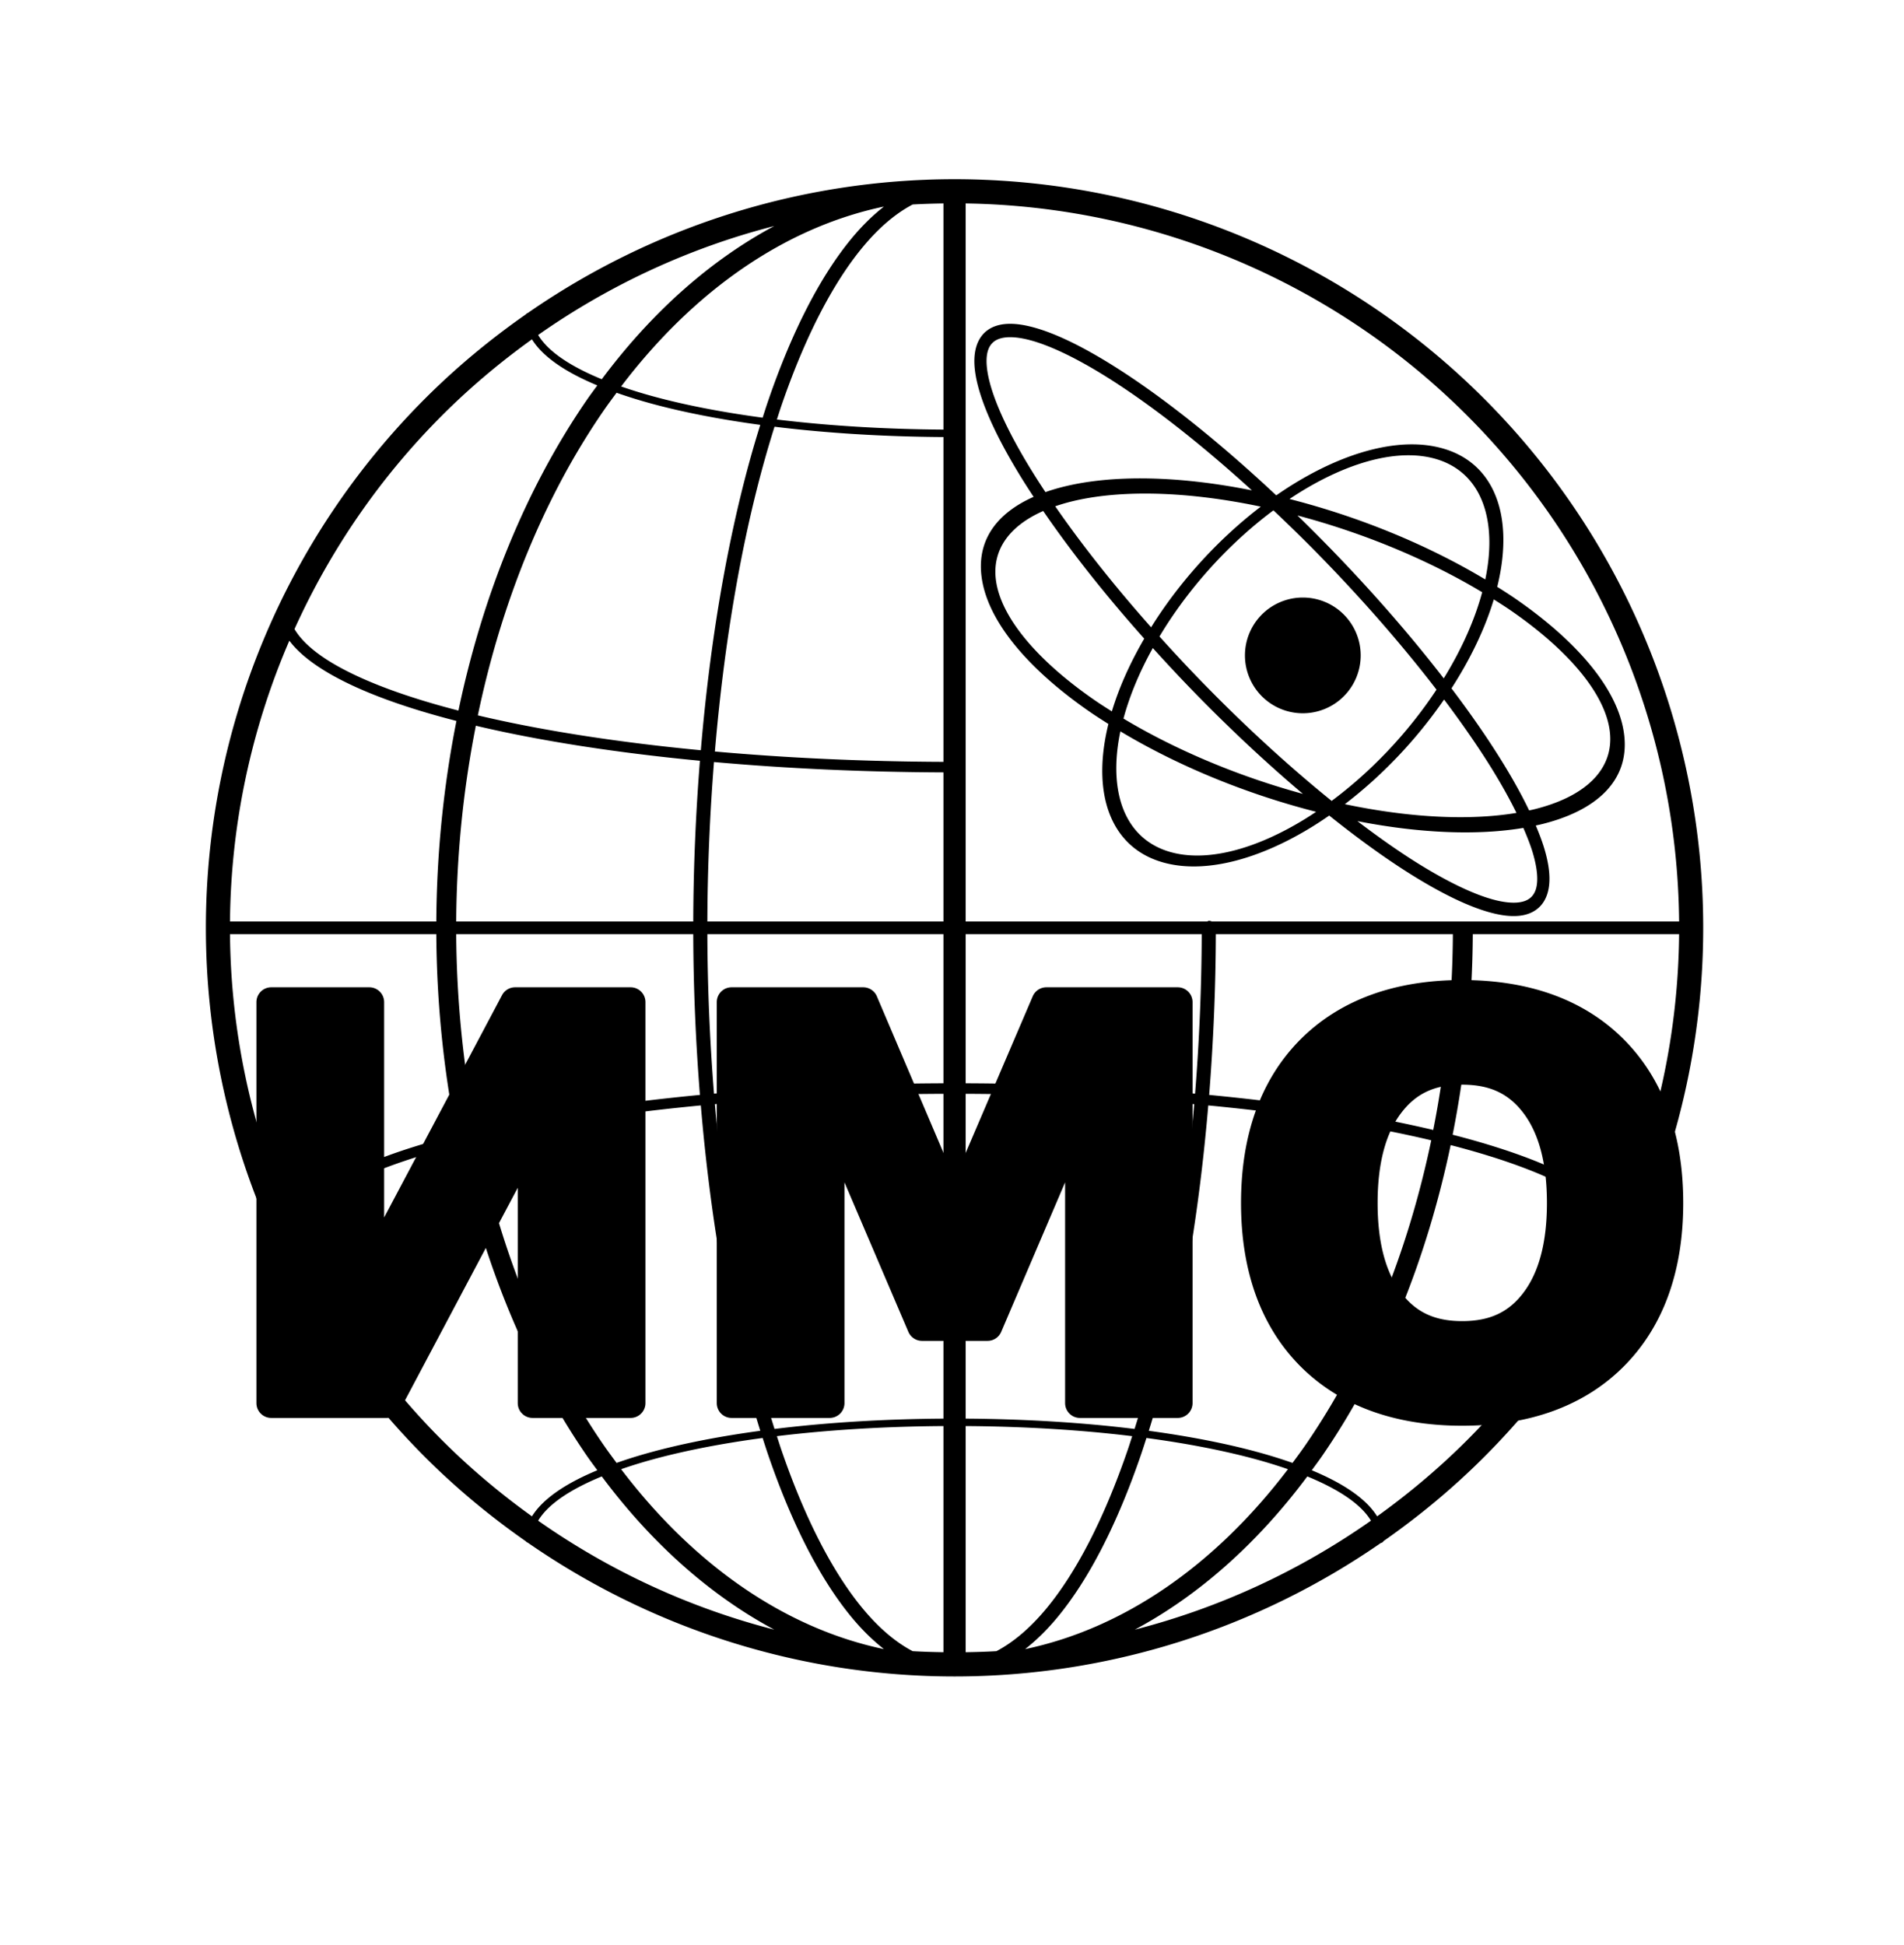 <?xml version="1.0" encoding="UTF-8" standalone="no"?>
<!-- Created with Inkscape (http://www.inkscape.org/) -->

<svg
   version="1.1"
   id="svg1"
   width="1200"
   height="1226"
   viewBox="0 0 1200 1226"
   sodipodi:docname="ИМО.svg"
   xmlns:inkscape="http://www.inkscape.org/namespaces/inkscape"
   xmlns:sodipodi="http://sodipodi.sourceforge.net/DTD/sodipodi-0.dtd"
   xmlns="http://www.w3.org/2000/svg"
   xmlns:svg="http://www.w3.org/2000/svg">
  <sodipodi:namedview
     id="namedview1"
     pagecolor="#ffffff"
     bordercolor="#999999"
     borderopacity="1"
     inkscape:showpageshadow="2"
     inkscape:pageopacity="0"
     inkscape:pagecheckerboard="0"
     inkscape:deskcolor="#d1d1d1" />
  <defs
     id="defs1" />
  <path
     id="path1"
     style="stroke-linecap:round;stroke-linejoin:round"
     d="M 601.604 112.961 C 504.775 112.961 411.081 142.84 332.619 197.301 A 2.343 2.343 0 0 0 331.41 198.15 C 308.92 213.866 287.622 231.497 267.957 251.162 C 179.47 339.649 129.756 459.67 129.756 584.809 C 129.756 709.948 179.47 829.97 267.957 918.457 C 287.622 938.122 308.92 955.754 331.41 971.469 A 2.343 2.343 0 0 0 332.619 972.318 C 411.081 1026.779 504.775 1056.658 601.604 1056.658 C 698.312 1056.658 791.892 1026.855 870.295 972.523 A 2.343 2.343 0 0 0 872.008 971.32 C 894.42 955.642 915.646 938.061 935.25 918.457 C 1023.737 829.97 1073.451 709.948 1073.451 584.809 C 1073.451 459.67 1023.737 339.649 935.25 251.162 C 846.763 162.675 726.743 112.961 601.604 112.961 z M 594.604 128.229 L 594.604 270.785 C 557.003 270.536 521.557 268.298 489.637 264.412 C 490.578 261.523 491.494 258.576 492.463 255.752 C 507.377 212.267 524.935 178.475 543.688 155.826 C 553.982 143.393 564.543 134.501 575.205 128.895 C 581.652 128.521 588.121 128.328 594.604 128.229 z M 608.604 128.229 C 727.208 130.048 840.573 177.828 924.578 261.834 C 1009.293 346.549 1057.21 461.115 1058.26 580.809 L 763.771 580.809 A 4.449 4.449 0 0 0 761.902 580.359 A 4.449 4.449 0 0 0 760.816 580.809 L 608.604 580.809 L 608.604 128.229 z M 557.039 130.246 C 550.098 135.714 543.334 142.298 536.832 150.15 C 517.054 174.037 499.195 208.696 484.047 252.865 C 482.883 256.258 481.776 259.781 480.652 263.264 C 454.915 259.807 431.634 255.275 411.668 249.828 C 404.475 247.866 397.767 245.773 391.465 243.588 C 438.046 182.243 495.656 143.174 556.76 130.268 C 556.853 130.258 556.946 130.255 557.039 130.246 z M 487.986 142.463 C 447.898 163.913 410.904 196.615 379.275 239.029 C 369.882 235.177 361.837 231.063 355.328 226.748 C 347.74 221.717 342.381 216.489 339.16 211.145 C 384.316 179.43 434.724 156.145 487.986 142.463 z M 637.004 204.094 C 635.554 204.081 634.151 204.151 632.797 204.309 C 627.379 204.938 622.607 207.073 619.246 211.037 C 615.885 215.002 614.288 220.381 614.107 226.355 C 613.926 232.33 615.067 239.034 617.275 246.494 C 621.692 261.414 630.454 279.409 642.822 299.654 C 645.503 304.042 648.428 308.578 651.441 313.162 C 628.777 323.225 615.96 339.76 618.525 362.604 C 621.763 391.433 648.53 422.212 687.137 448.859 C 690.803 451.39 694.687 453.854 698.574 456.316 C 695.671 468.112 694.396 479.255 694.777 489.426 C 695.816 517.132 709.218 537.972 735.531 544.232 C 761.844 550.493 795.189 540.774 827.25 520.943 C 830.762 518.771 834.26 516.452 837.744 514.039 C 855.98 528.628 873.344 541.171 889.131 551.049 C 908.427 563.122 925.415 571.408 939.297 575.164 C 946.238 577.042 952.416 577.807 957.834 577.178 C 963.252 576.548 968.024 574.412 971.385 570.447 C 974.746 566.483 976.342 561.108 976.523 555.133 C 976.704 549.158 975.564 542.45 973.355 534.99 C 971.999 530.408 970.098 525.445 967.943 520.307 C 968.979 520.08 970.043 519.873 971.055 519.629 C 1005.728 511.248 1026.927 492.421 1023.689 463.592 C 1020.452 434.763 993.683 403.983 955.076 377.336 C 951.411 374.806 947.527 372.342 943.641 369.881 C 946.544 358.085 947.819 346.94 947.438 336.77 C 946.398 309.063 932.996 288.223 906.684 281.963 C 880.371 275.703 847.026 285.421 814.965 305.252 C 811.415 307.447 807.88 309.79 804.359 312.23 C 767.316 277.493 731.623 249.286 701.502 230.439 C 682.206 218.366 665.216 210.076 651.334 206.32 C 646.128 204.912 641.352 204.131 637.004 204.094 z M 636.988 212.533 C 640.545 212.572 644.769 213.215 649.539 214.506 C 662.26 217.948 678.81 225.923 697.725 237.758 C 724.466 254.49 756.021 279.024 789.037 309.082 C 742.403 299.719 701.387 299.26 671.158 306.566 C 666.854 307.607 662.76 308.811 658.893 310.172 C 655.446 304.981 652.208 299.913 649.201 294.992 C 637.077 275.148 628.633 257.612 624.586 243.939 C 622.562 237.103 621.655 231.246 621.793 226.689 C 621.931 222.133 623.02 219.011 624.893 216.803 C 626.765 214.594 629.526 213.175 633.658 212.695 C 634.691 212.575 635.803 212.52 636.988 212.533 z M 335.273 213.877 C 338.989 219.883 344.954 225.494 352.738 230.654 C 359.326 235.022 367.301 239.111 376.457 242.926 C 374.253 245.954 372.013 248.92 369.863 252.043 C 331.798 307.352 304.257 374.731 288.932 447.875 C 256.349 439.469 230.581 429.885 212.566 419.734 C 198.949 412.061 190.104 404.19 185.607 396.496 C 208.079 346.852 239.352 301.111 278.629 261.834 C 296.27 244.193 315.267 228.241 335.273 213.877 z M 388.596 247.557 C 395.389 249.949 402.644 252.224 410.436 254.35 C 430.426 259.803 453.61 264.334 479.172 267.799 C 460.776 326.336 448.092 397.009 441.693 472.877 C 390.375 467.972 343.225 460.72 303.354 451.414 C 302.602 451.239 301.906 451.054 301.16 450.877 C 316.181 379.019 343.168 312.975 380.205 259.16 C 382.944 255.18 385.771 251.371 388.596 247.557 z M 488.152 268.961 C 520.521 272.942 556.463 275.222 594.604 275.473 L 594.604 480.193 C 544.877 480 496.185 477.758 450.568 473.676 C 456.99 397.643 469.765 326.975 488.152 268.961 z M 888.816 286.965 C 893.548 287.039 898.075 287.575 902.357 288.594 C 925.198 294.028 937.624 312.388 938.607 338.607 C 938.915 346.81 938.083 355.753 936.102 365.232 C 901.06 344.195 858.358 326.173 812.723 314.512 C 814.93 313.037 817.138 311.599 819.348 310.232 C 843.999 294.984 868.314 286.643 888.816 286.965 z M 718.973 311.113 C 741.43 310.876 767.055 313.536 794.621 319.334 C 769.924 338.215 746.649 362.823 728.256 391.008 C 727.304 392.466 726.405 393.918 725.494 395.373 C 701.84 368.744 681.454 342.831 665.049 319.113 C 668.474 317.935 672.091 316.865 675.938 315.936 C 688.372 312.93 702.862 311.284 718.973 311.113 z M 802.58 321.664 C 811.873 330.454 821.223 339.535 830.607 349.113 C 859.108 378.202 884.384 407.395 905.363 434.686 C 886.91 462.601 863.539 486.786 839.264 504.805 C 814.053 484.419 787.113 460.02 760.023 432.371 C 749.817 421.954 740.106 411.536 730.76 401.178 C 732.425 398.406 734.138 395.628 735.957 392.84 C 754.451 364.501 778.05 339.942 802.58 321.664 z M 657.482 322.082 C 674.627 347.106 696.127 374.464 721.158 402.537 C 711.946 418.324 705.14 433.786 700.748 448.389 C 697.103 446.077 693.452 443.768 690.027 441.404 C 653.107 415.922 630.224 388.318 627.59 364.863 C 625.499 346.241 636.345 331.419 657.482 322.082 z M 817.703 324.9 C 860.959 336.364 901.348 353.583 934.146 373.281 C 929.58 390.276 921.538 408.72 909.914 427.576 C 888.961 400.469 863.964 371.676 835.826 342.957 C 829.774 336.78 823.728 330.76 817.703 324.9 z M 821.107 376.623 A 36.475 36.475 0 0 0 784.633 413.098 A 36.475 36.475 0 0 0 821.107 449.572 A 36.475 36.475 0 0 0 857.582 413.098 A 36.475 36.475 0 0 0 821.107 376.623 z M 941.467 377.807 C 945.112 380.118 948.763 382.429 952.188 384.793 C 989.108 410.276 1011.991 437.88 1014.625 461.334 C 1017.259 484.788 999.436 502.247 966.277 510.262 C 965.455 510.46 964.584 510.626 963.744 510.812 C 959.42 501.8 954.092 492.114 947.811 481.832 C 938.689 466.902 927.568 450.753 914.793 433.871 C 927.244 414.557 936.132 395.546 941.467 377.807 z M 182.359 403.824 C 188.107 411.505 197.274 418.742 209.307 425.521 C 228.191 436.162 254.556 445.897 287.676 454.408 C 279.572 495.19 275.229 537.666 274.977 580.809 L 144.949 580.809 C 145.488 519.331 158.436 459.244 182.359 403.824 z M 726.557 408.457 C 735.606 418.448 744.968 428.487 754.805 438.527 C 777.301 461.488 799.692 482.224 821.146 500.377 C 779.163 488.919 740.013 472.1 708.068 452.914 C 711.837 438.889 717.989 423.877 726.557 408.457 z M 910.113 440.906 C 922.211 456.984 932.789 472.351 941.43 486.494 C 947.046 495.688 951.781 504.318 955.746 512.365 C 927.042 517.175 889.605 515.701 847.592 506.863 C 870.603 489.272 892.37 466.705 910.113 440.906 z M 299.912 457.406 C 300.57 457.562 301.183 457.726 301.846 457.881 C 342.112 467.279 389.555 474.574 441.123 479.5 C 438.512 512.525 437.025 546.408 436.924 580.809 L 287.531 580.809 C 287.784 538.674 292.031 497.199 299.912 457.406 z M 706.113 460.965 C 741.155 482.002 783.858 500.024 829.492 511.686 C 827.285 513.16 825.077 514.598 822.867 515.965 C 792.527 534.732 762.698 543.038 739.857 537.604 C 717.017 532.169 704.591 513.809 703.607 487.59 C 703.3 479.387 704.131 470.445 706.113 460.965 z M 449.996 480.301 C 495.819 484.4 544.689 486.642 594.604 486.834 L 594.604 580.809 L 445.822 580.809 C 445.923 546.677 447.404 513.058 449.996 480.301 z M 855.504 517.555 C 895.788 525.417 931.758 526.589 960.084 521.824 C 962.519 527.438 964.637 532.799 966.043 537.547 C 968.067 544.383 968.976 550.24 968.838 554.797 C 968.7 559.354 967.61 562.477 965.738 564.686 C 963.866 566.894 961.107 568.311 956.975 568.791 C 952.842 569.271 947.452 568.7 941.092 566.979 C 928.371 563.537 911.822 555.565 892.908 543.73 C 881.28 536.455 868.67 527.568 855.504 517.555 z M 144.949 588.809 L 274.977 588.809 C 275.229 631.952 279.572 674.429 287.676 715.211 C 254.556 723.722 228.191 733.457 209.307 744.098 C 197.276 750.877 188.109 758.113 182.361 765.793 C 158.437 710.373 145.488 650.286 144.949 588.809 z M 287.531 588.809 L 436.924 588.809 C 437.025 623.21 438.512 657.093 441.123 690.119 C 389.555 695.045 342.112 702.34 301.846 711.738 C 301.183 711.893 300.57 712.057 299.912 712.213 C 292.031 672.419 287.784 630.944 287.531 588.809 z M 445.822 588.809 L 594.604 588.809 L 594.604 682.785 C 544.689 682.977 495.819 685.219 449.996 689.318 C 447.403 656.56 445.923 622.94 445.822 588.809 z M 608.604 588.809 L 757.385 588.809 C 757.284 622.94 755.804 656.56 753.211 689.318 C 707.388 685.219 658.518 682.977 608.604 682.785 L 608.604 588.809 z M 766.283 588.809 L 915.676 588.809 C 915.423 630.943 911.176 672.418 903.295 712.211 C 902.638 712.056 902.025 711.893 901.363 711.738 C 861.097 702.34 813.653 695.045 762.084 690.119 C 764.695 657.093 766.182 623.21 766.283 588.809 z M 928.23 588.809 L 1058.26 588.809 C 1057.721 650.287 1044.773 710.374 1020.848 765.795 C 1015.1 758.114 1005.933 750.878 993.9 744.098 C 975.016 733.457 948.653 723.722 915.533 715.211 C 923.637 674.429 927.978 631.952 928.23 588.809 z M 594.604 689.426 L 594.604 894.146 C 556.463 894.397 520.521 896.677 488.152 900.658 C 469.765 842.644 456.99 771.976 450.568 695.943 C 496.185 691.861 544.877 689.619 594.604 689.426 z M 608.604 689.426 C 658.33 689.619 707.022 691.861 752.639 695.943 C 746.217 771.976 733.442 842.644 715.055 900.658 C 682.687 896.677 646.744 894.397 608.604 894.146 L 608.604 689.426 z M 441.693 696.742 C 448.093 772.61 460.776 843.283 479.172 901.82 C 453.61 905.286 430.426 909.816 410.436 915.27 C 402.644 917.395 395.389 919.671 388.596 922.062 C 385.771 918.248 382.944 914.439 380.205 910.459 C 343.168 856.644 316.181 790.6 301.16 718.742 C 301.906 718.565 302.602 718.381 303.354 718.205 C 343.225 708.899 390.375 701.647 441.693 696.742 z M 761.514 696.742 C 812.832 701.647 859.982 708.899 899.854 718.205 C 900.605 718.381 901.301 718.565 902.047 718.742 C 887.026 790.6 860.039 856.644 823.002 910.459 C 820.263 914.439 817.436 918.248 814.611 922.062 C 807.818 919.671 800.563 917.395 792.771 915.27 C 772.781 909.816 749.597 905.286 724.035 901.82 C 742.431 843.283 755.115 772.61 761.514 696.742 z M 288.932 721.744 C 304.257 794.888 331.799 862.268 369.863 917.576 C 372.013 920.7 374.253 923.665 376.457 926.693 C 367.301 930.508 359.326 934.598 352.738 938.965 C 344.955 944.125 338.99 949.736 335.275 955.742 C 315.268 941.377 296.271 925.425 278.629 907.783 C 239.352 868.506 208.079 822.766 185.607 773.121 C 190.104 765.427 198.95 757.556 212.566 749.883 C 230.581 739.732 256.349 730.15 288.932 721.744 z M 914.277 721.744 C 946.859 730.15 972.627 739.732 990.641 749.883 C 1004.258 757.556 1013.103 765.427 1017.6 773.121 C 995.127 822.766 963.855 868.506 924.578 907.783 C 906.936 925.425 887.939 941.377 867.932 955.742 C 864.217 949.736 858.252 944.125 850.469 938.965 C 843.882 934.598 835.907 930.508 826.752 926.693 C 828.956 923.665 831.196 920.7 833.346 917.576 C 871.41 862.268 898.953 794.888 914.277 721.744 z M 594.604 898.834 L 594.604 1041.391 C 588.121 1041.291 581.652 1041.098 575.205 1040.725 C 564.543 1035.118 553.982 1026.226 543.688 1013.793 C 524.935 991.144 507.377 957.352 492.463 913.867 C 491.494 911.043 490.578 908.095 489.637 905.205 C 521.557 901.319 557.003 899.083 594.604 898.834 z M 608.604 898.834 C 646.204 899.083 681.65 901.319 713.57 905.205 C 712.629 908.095 711.713 911.043 710.744 913.867 C 695.83 957.352 678.274 991.144 659.521 1013.793 C 649.227 1026.226 638.664 1035.118 628.002 1040.725 C 621.555 1041.098 615.086 1041.291 608.604 1041.391 L 608.604 898.834 z M 480.652 906.354 C 481.776 909.837 482.883 913.36 484.047 916.754 C 499.195 960.923 517.054 995.58 536.832 1019.467 C 543.334 1027.32 550.098 1033.904 557.039 1039.373 C 556.946 1039.364 556.853 1039.361 556.76 1039.352 C 495.656 1026.446 438.046 987.376 391.465 926.031 C 397.767 923.846 404.475 921.751 411.668 919.789 C 431.634 914.342 454.915 909.81 480.652 906.354 z M 722.555 906.354 C 748.292 909.81 771.573 914.342 791.539 919.789 C 798.732 921.751 805.44 923.846 811.742 926.031 C 765.161 987.376 707.551 1026.446 646.447 1039.352 C 646.355 1039.361 646.261 1039.364 646.168 1039.373 C 653.109 1033.904 659.873 1027.32 666.375 1019.467 C 686.153 995.58 704.012 960.923 719.16 916.754 C 720.324 913.36 721.431 909.837 722.555 906.354 z M 379.275 930.588 C 410.904 973.003 447.898 1005.706 487.986 1027.156 C 434.724 1013.474 384.316 990.187 339.16 958.473 C 342.381 953.129 347.741 947.901 355.328 942.871 C 361.837 938.556 369.882 934.441 379.275 930.588 z M 823.934 930.59 C 833.326 934.442 841.37 938.556 847.879 942.871 C 855.466 947.901 860.826 953.129 864.047 958.473 C 818.892 990.187 768.486 1013.472 715.225 1027.154 C 755.312 1005.704 792.306 973.004 823.934 930.59 z " />
  <path
     style="-inkscape-font-specification:'sans-serif Bold';opacity:1;stroke-width:8;stroke-linecap:round;stroke-linejoin:round"
     d="M 397.45,631.641 V 884.362 H 335.666 V 711.029 L 243.752,884.362 H 170.965 V 631.641 h 61.784 v 173.333 l 91.914,-173.333 z m 63.646,0 h 82.943 l 57.552,135.248 57.891,-135.248 h 82.774 V 884.362 H 680.64 V 699.518 L 622.411,835.782 H 581.109 L 522.88,699.518 V 884.362 H 461.096 Z M 921.513,674.297 q -29.792,0 -46.211,22.005 -16.419,22.005 -16.419,61.953 0,39.779 16.419,61.784 16.419,22.005 46.211,22.005 29.961,0 46.38,-22.005 16.419,-22.005 16.419,-61.784 0,-39.948 -16.419,-61.953 Q 951.474,674.297 921.513,674.297 Z m 0,-47.227 q 60.938,0 95.469,34.87 34.531,34.87 34.531,96.315 0,61.276 -34.531,96.146 -34.531,34.87 -95.469,34.87 -60.768,0 -95.469,-34.87 -34.531,-34.87 -34.531,-96.146 0,-61.445 34.531,-96.315 34.701,-34.87 95.469,-34.87 z"
     id="path9"
     aria-label="ИМО" />
  <path
     id="path5"
     style="-inkscape-font-specification:'sans-serif Bold';opacity:1;stroke-width:8;stroke-linecap:round;stroke-linejoin:round"
     d="m 921.514,617.715 c -42.302,0 -77.04,12.443 -102.1,37.625 a 9.357,9.357 0 0 0 -0.018,0.016 c -24.954,25.199 -37.238,60.184 -37.238,102.9 0,42.608 12.29,77.535 37.238,102.729 a 9.357,9.357 0 0 0 0.018,0.016 c 25.06,25.182 59.798,37.627 102.1,37.627 42.41,0 77.16,-12.441 102.117,-37.643 24.949,-25.193 37.238,-60.12 37.238,-102.729 0,-42.716 -12.284,-77.701 -37.238,-102.9 -24.957,-25.202 -59.708,-37.641 -102.117,-37.641 z m -750.549,4.57 a 9.357,9.357 0 0 0 -9.355,9.355 v 252.721 a 9.357,9.357 0 0 0 9.355,9.355 h 72.787 a 9.357,9.357 0 0 0 8.266,-4.973 l 74.293,-140.102 v 135.719 a 9.357,9.357 0 0 0 9.355,9.355 h 61.783 a 9.357,9.357 0 0 0 9.355,-9.355 V 631.641 a 9.357,9.357 0 0 0 -9.355,-9.355 h -72.785 a 9.357,9.357 0 0 0 -8.266,4.973 L 242.105,767.361 V 631.641 A 9.357,9.357 0 0 0 232.75,622.285 Z m 290.131,0 a 9.357,9.357 0 0 0 -9.355,9.355 v 252.721 a 9.357,9.357 0 0 0 9.355,9.355 h 61.785 a 9.357,9.357 0 0 0 9.355,-9.355 V 745.221 l 40.27,94.236 a 9.357,9.357 0 0 0 8.604,5.68 h 41.303 a 9.357,9.357 0 0 0 8.604,-5.68 l 40.27,-94.236 v 139.141 a 9.357,9.357 0 0 0 9.355,9.355 h 61.615 a 9.357,9.357 0 0 0 9.355,-9.355 V 631.641 a 9.357,9.357 0 0 0 -9.355,-9.355 h -82.773 a 9.357,9.357 0 0 0 -8.602,5.674 L 601.617,743.053 552.648,627.977 a 9.357,9.357 0 0 0 -8.609,-5.691 z m 460.418,61.367 c 17.683,-10e-6 29.565,5.762 38.881,18.246 9.324,12.495 14.562,31.007 14.562,56.357 0,25.232 -5.232,43.683 -14.562,56.188 -9.315,12.485 -21.198,18.246 -38.881,18.246 -17.557,0 -29.389,-5.75 -38.713,-18.246 -9.331,-12.505 -14.562,-30.956 -14.562,-56.188 0,-25.35 5.239,-43.862 14.562,-56.357 9.324,-12.497 21.155,-18.246 38.713,-18.246 z" />
</svg>

